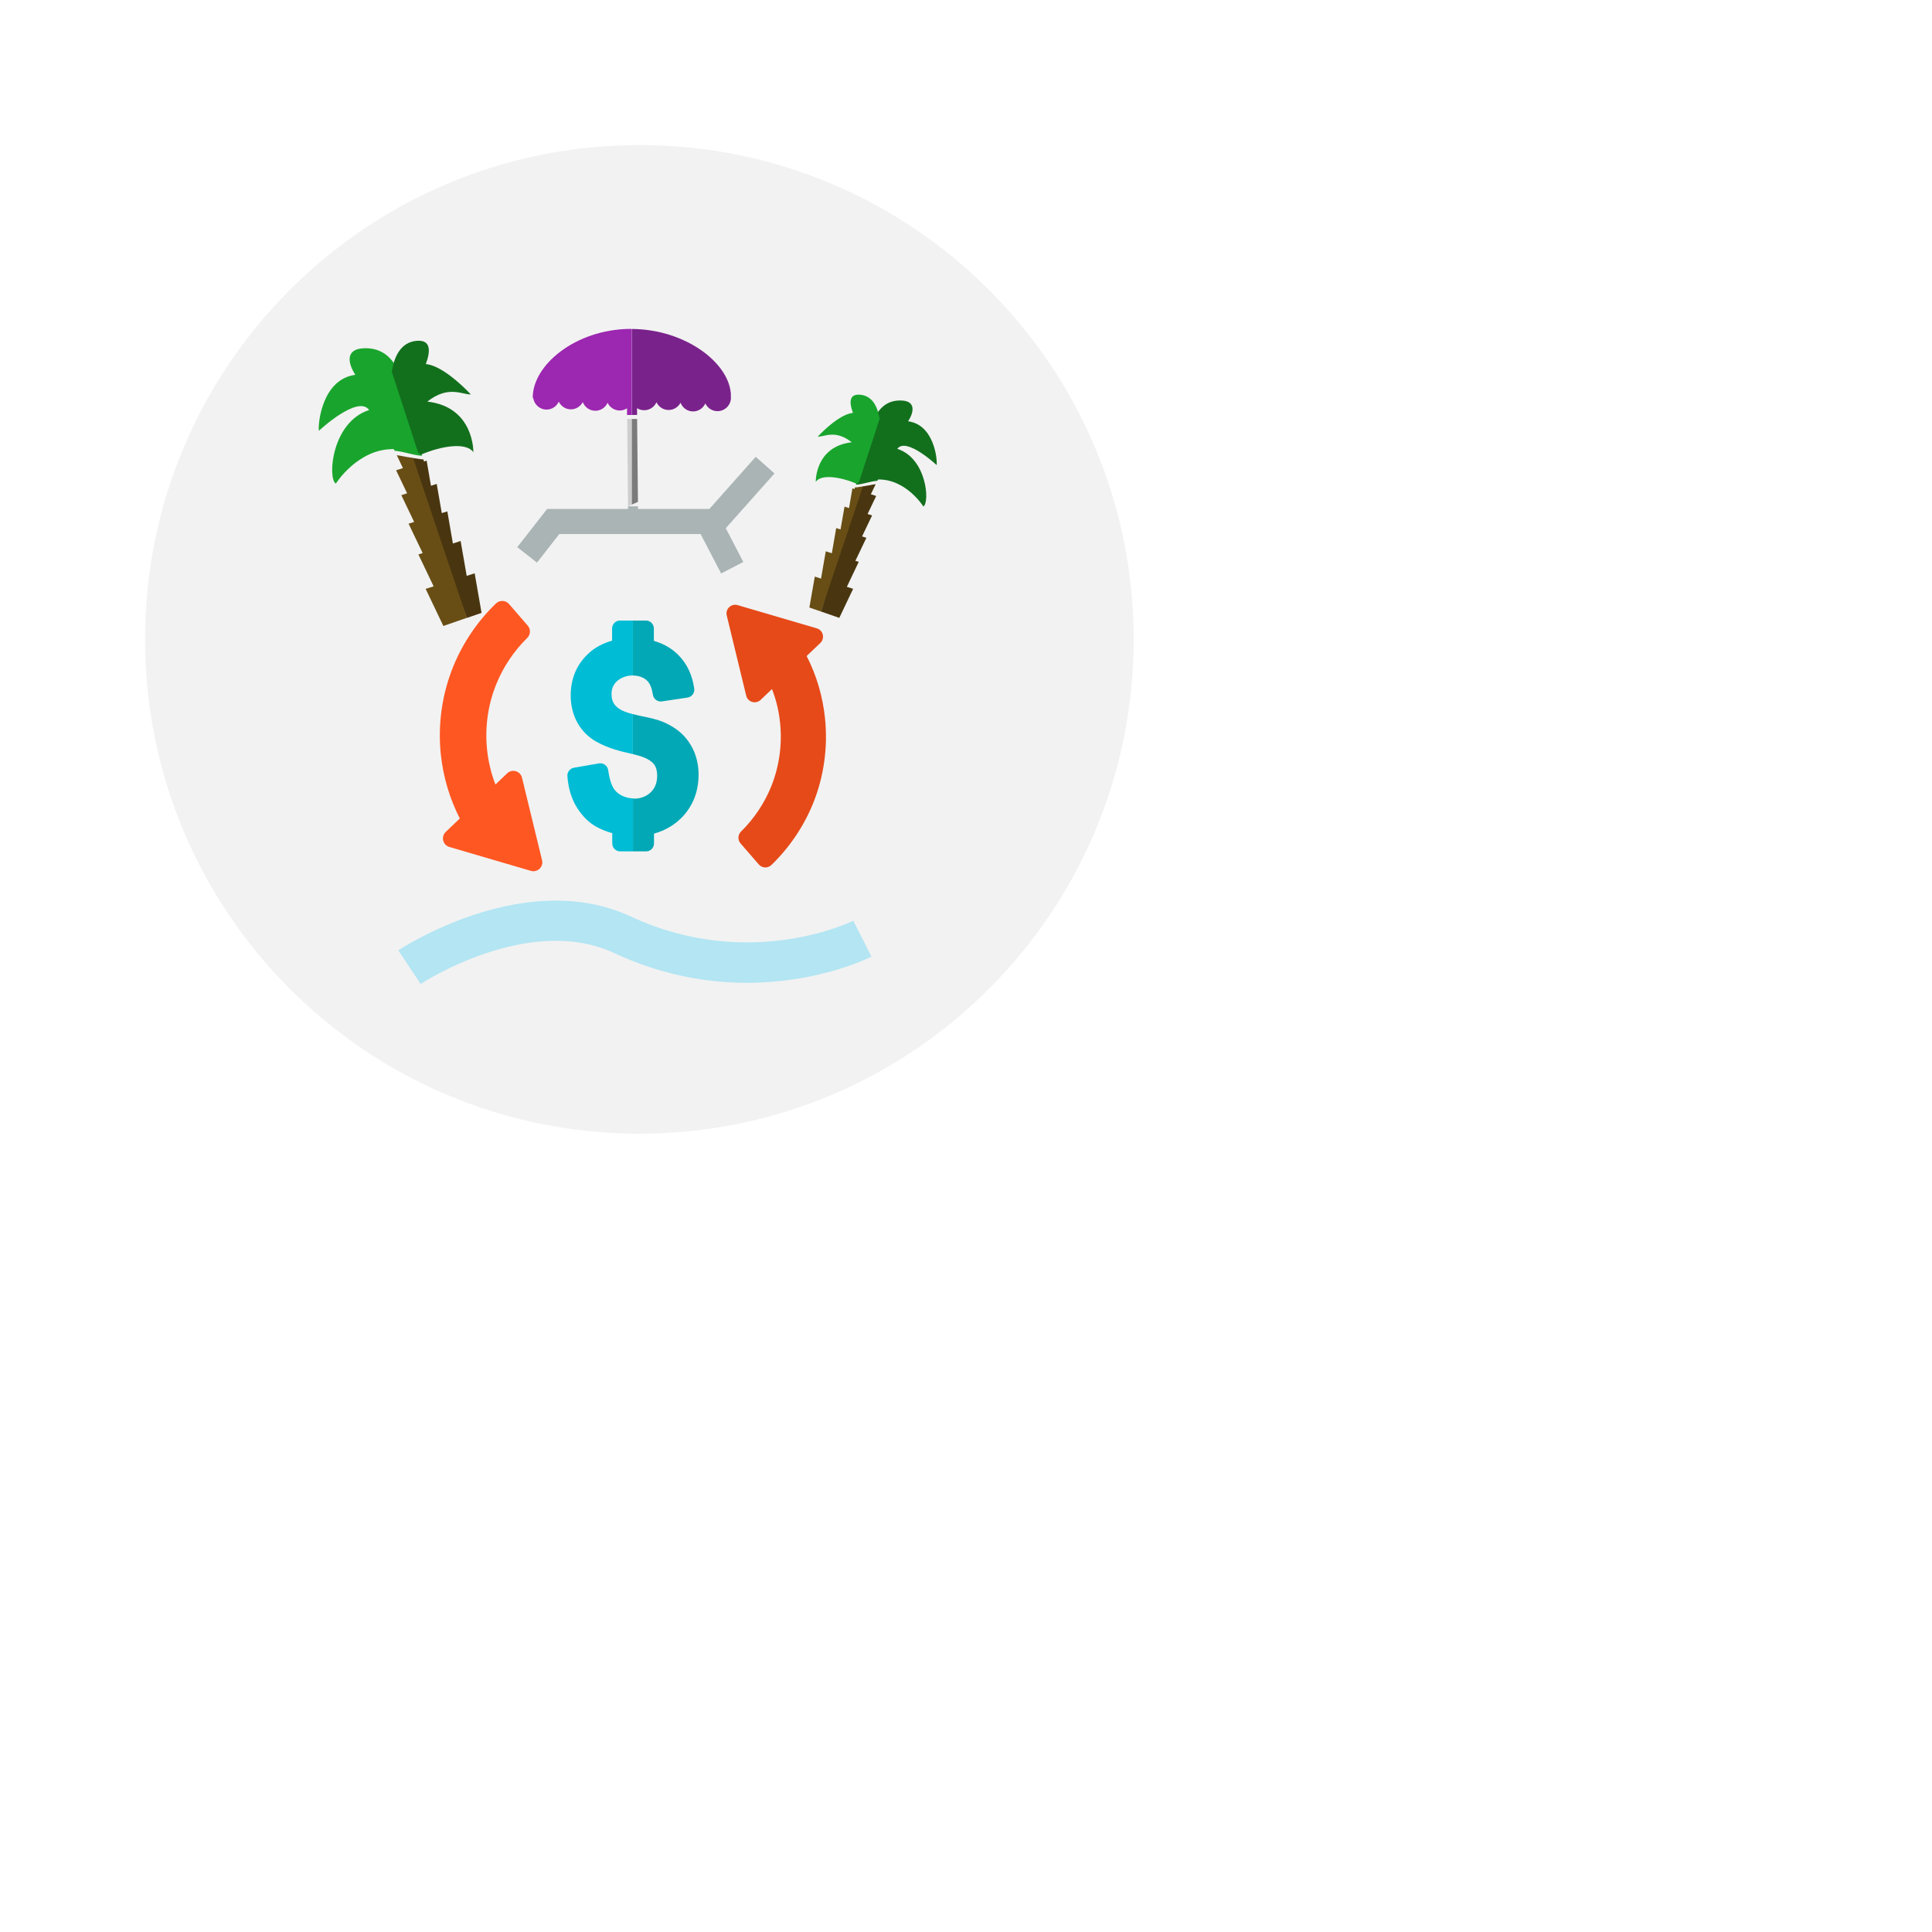 <?xml version="1.0" encoding="utf-8"?>
<!-- Generator: Adobe Illustrator 16.0.0, SVG Export Plug-In . SVG Version: 6.00 Build 0)  -->
<!DOCTYPE svg PUBLIC "-//W3C//DTD SVG 1.1//EN" "http://www.w3.org/Graphics/SVG/1.1/DTD/svg11.dtd">
<svg version="1.1" id="Capa_1" xmlns="http://www.w3.org/2000/svg" xmlns:xlink="http://www.w3.org/1999/xlink" x="0px" y="0px"
	 width="48px" height="48px" viewBox="0 0 48 48" enable-background="new 0 0 48 48" xml:space="preserve">
<path fill="#F2F2F2" d="M28.166,15.885c0,6.783-5.498,12.281-12.281,12.281l0,0c-6.783,0-12.281-5.498-12.281-12.281l0,0
	c0-6.783,5.499-12.281,12.281-12.281l0,0C22.668,3.603,28.166,9.102,28.166,15.885L28.166,15.885z"/>
<line x1="15.851" y1="12.578" x2="15.85" y2="12.469"/>
<polyline fill="#AAB4B5" points="15.603,12.578 15.604,12.645 13.593,12.645 12.851,13.594 13.341,13.978 13.896,13.268 
	17.407,13.268 17.916,14.248 18.467,13.962 18.032,13.123 19.242,11.763 18.776,11.349 17.624,12.645 15.852,12.645 15.851,12.578 
	"/>
<g>
	<g>
		<path fill="#E64A19" d="M20.041,16.298l0.34-0.324c0.12-0.115,0.071-0.317-0.088-0.363l-1.967-0.577
			c-0.16-0.046-0.31,0.097-0.27,0.258l0.483,1.991c0.039,0.161,0.238,0.22,0.359,0.105l0.282-0.269
			c0.104,0.267,0.171,0.548,0.201,0.841c0.056,0.537-0.02,1.083-0.221,1.58c-0.169,0.418-0.426,0.802-0.749,1.119
			c-0.081,0.081-0.087,0.21-0.012,0.296l0.453,0.522c0.082,0.093,0.223,0.1,0.313,0.014c0.447-0.431,0.802-0.956,1.035-1.529
			c0.27-0.667,0.372-1.398,0.297-2.118C20.44,17.298,20.287,16.78,20.041,16.298z"/>
	</g>
	<path fill="#FF5722" d="M11.424,20.335l-0.35,0.334c-0.123,0.118-0.073,0.326,0.091,0.374l2.024,0.593
		c0.164,0.048,0.319-0.099,0.278-0.265l-0.498-2.049c-0.04-0.167-0.245-0.227-0.37-0.108l-0.29,0.277
		c-0.107-0.275-0.176-0.565-0.208-0.866c-0.057-0.553,0.021-1.114,0.228-1.625c0.174-0.431,0.439-0.825,0.771-1.152
		c0.083-0.083,0.089-0.216,0.012-0.304l-0.466-0.538c-0.083-0.096-0.23-0.102-0.323-0.014c-0.46,0.443-0.826,0.983-1.065,1.574
		c-0.278,0.686-0.383,1.438-0.306,2.18C11.013,19.307,11.171,19.84,11.424,20.335z"/>
</g>
<path fill="#19A52D" d="M9.937,9.309C9.789,8.932,9.516,8.62,9.013,8.654C8.586,8.683,8.638,9.018,8.828,9.312
	C8,9.422,7.897,10.531,7.922,10.703c0,0,0.969-0.906,1.25-0.516c-0.938,0.297-1.037,1.709-0.828,1.828c0,0,0.547-0.875,1.442-0.856
	l0.021,0.045c0.003,0,0.001-0.005,0.005-0.004c0.232,0.021,0.443,0.109,0.673,0.124"/>
<path fill="#12701D" d="M10.39,11.251c0.038-0.002,0.046,0.028,0.039,0.057c0.555-0.242,1.159-0.322,1.331-0.074
	c0,0,0.028-1.121-1.143-1.257c0.523-0.411,0.86-0.172,1.081-0.177c0,0-0.647-0.71-1.118-0.755c0.126-0.344,0.118-0.608-0.231-0.577
	C9.962,8.504,9.796,8.847,9.733,9.235"/>
<path fill="#493610" d="M11.597,15.353l0.367-0.126l-0.171-0.983l-0.198,0.063l-0.151-0.866l-0.192,0.062l-0.138-0.798l-0.138,0.043
	l-0.126-0.725l-0.143,0.046l-0.107-0.625l-0.068,0.022l-0.009-0.05c-0.06-0.002-0.463-0.069-0.384-0.056"/>
<path fill="#684E15" d="M10.266,11.386c-0.135-0.024-0.268-0.059-0.408-0.077l0.153,0.321l-0.17,0.054l0.274,0.572l-0.144,0.046
	l0.318,0.665l-0.138,0.044l0.35,0.73l-0.106,0.034l0.379,0.793l-0.199,0.062l0.44,0.922l0.583-0.202"/>
<g>
	<path fill="none" d="M15.853,19.834c0.137-0.021,0.258-0.084,0.341-0.18c0.09-0.101,0.132-0.227,0.132-0.383
		c0-0.125-0.029-0.223-0.082-0.289c-0.112-0.135-0.322-0.201-0.52-0.247v1.101c0.01,0,0.018,0.006,0.028,0.006
		C15.786,19.842,15.821,19.84,15.853,19.834z"/>
	<path fill="none" d="M15.545,16.806c-0.098,0.029-0.185,0.079-0.243,0.144c-0.074,0.083-0.108,0.176-0.108,0.292
		c0,0.114,0.029,0.206,0.088,0.277c0.018,0.021,0.038,0.042,0.06,0.059c0.099,0.083,0.236,0.127,0.384,0.164v-0.959
		c-0.002,0-0.003-0.001-0.005-0.001C15.659,16.782,15.601,16.79,15.545,16.806z"/>
	<path fill="#00BCD4" d="M15.269,19.621c-0.05-0.064-0.119-0.201-0.159-0.488c-0.015-0.099-0.099-0.169-0.195-0.169
		c-0.011,0-0.022,0.001-0.034,0.002l-0.621,0.108c-0.1,0.018-0.17,0.107-0.163,0.208c0.021,0.306,0.104,0.573,0.242,0.79
		c0.141,0.222,0.313,0.386,0.512,0.488c0.113,0.058,0.233,0.104,0.36,0.14v0.254c0,0.11,0.088,0.198,0.198,0.198h0.317v-1.316
		C15.541,19.828,15.371,19.753,15.269,19.621z"/>
	<path fill="#02A8B5" d="M16.093,16.928c0.062,0.069,0.106,0.183,0.128,0.332c0.015,0.098,0.099,0.168,0.195,0.168
		c0.01,0,0.019-0.001,0.03-0.002l0.635-0.095c0.107-0.016,0.181-0.115,0.167-0.223c-0.055-0.387-0.221-0.698-0.492-0.923
		c-0.139-0.116-0.314-0.205-0.511-0.263v-0.307c0-0.109-0.088-0.198-0.197-0.198h-0.323v1.366
		C15.876,16.784,16.011,16.836,16.093,16.928z"/>
	<path fill="#02A8B5" d="M17.256,18.701c-0.069-0.17-0.166-0.32-0.291-0.445c-0.123-0.123-0.278-0.226-0.465-0.309
		c-0.174-0.076-0.363-0.114-0.545-0.151c-0.081-0.016-0.155-0.036-0.23-0.054v0.994c0.197,0.046,0.408,0.112,0.52,0.247
		c0.053,0.066,0.082,0.165,0.082,0.289c0,0.156-0.042,0.282-0.132,0.383c-0.083,0.095-0.205,0.159-0.341,0.18
		c-0.032,0.005-0.067,0.007-0.1,0.007c-0.01,0-0.018-0.005-0.028-0.006v1.316h0.326c0.109,0,0.197-0.088,0.197-0.198v-0.243
		c0.275-0.077,0.515-0.217,0.7-0.411c0.271-0.285,0.407-0.641,0.407-1.061C17.355,19.049,17.321,18.867,17.256,18.701z"/>
	<path fill="#00BCD4" d="M15.341,17.578c-0.021-0.017-0.042-0.038-0.06-0.059c-0.06-0.071-0.088-0.163-0.088-0.277
		c0-0.115,0.035-0.208,0.108-0.292c0.059-0.065,0.146-0.115,0.243-0.144c0.056-0.016,0.114-0.024,0.175-0.024
		c0.002,0,0.003,0.001,0.005,0.001v-1.366h-0.178h-0.142c-0.109,0-0.197,0.088-0.197,0.198v0.302
		c-0.217,0.061-0.406,0.16-0.555,0.29c-0.313,0.274-0.473,0.635-0.473,1.073c0,0.124,0.014,0.242,0.042,0.354
		c0.027,0.112,0.067,0.216,0.121,0.315c0.111,0.202,0.27,0.363,0.475,0.478c0.289,0.162,0.57,0.233,0.879,0.302
		c0.009,0.002,0.018,0.006,0.027,0.008v-0.994C15.578,17.705,15.44,17.66,15.341,17.578z"/>
</g>
<g>
	<path fill="#9C27B0" d="M15.653,8.171c-1.359,0.013-2.425,0.902-2.417,1.714c0.004,0,0.008,0,0.012,0
		c0.022,0.165,0.163,0.292,0.333,0.291c0.135-0.001,0.25-0.082,0.301-0.198c0.055,0.115,0.171,0.193,0.305,0.192
		c0.128-0.001,0.236-0.075,0.292-0.18c0.049,0.127,0.171,0.217,0.315,0.215c0.135-0.001,0.249-0.082,0.301-0.198
		c0.054,0.114,0.171,0.193,0.305,0.192c0.066-0.001,0.126-0.021,0.178-0.055l0.001,0.166h0.116V8.174
		C15.683,8.174,15.668,8.171,15.653,8.171z"/>
	<path fill="#7A228C" d="M18.16,9.836c-0.008-0.802-1.122-1.656-2.462-1.663v2.136h0.13l-0.001-0.168
		c0.053,0.033,0.114,0.052,0.181,0.051c0.135-0.001,0.25-0.083,0.302-0.198c0.054,0.115,0.171,0.194,0.305,0.192
		c0.128-0.002,0.237-0.075,0.293-0.18c0.049,0.127,0.17,0.217,0.314,0.216c0.136-0.002,0.249-0.083,0.302-0.199
		c0.054,0.115,0.17,0.193,0.304,0.192c0.186-0.002,0.334-0.154,0.332-0.338c0-0.014-0.003-0.027-0.005-0.041H18.16z"/>
	<polygon fill="#CECECE" points="15.603,12.578 15.698,12.536 15.698,10.409 15.583,10.409 	"/>
	<polygon fill="#7C7B7C" points="15.85,12.469 15.829,10.409 15.698,10.409 15.698,12.536 	"/>
</g>
<path fill="#12701D" d="M21.694,10.464c0.116-0.294,0.33-0.539,0.723-0.512c0.333,0.022,0.293,0.285,0.145,0.515
	c0.648,0.085,0.729,0.954,0.709,1.088c0,0-0.758-0.709-0.978-0.403c0.734,0.232,0.812,1.338,0.648,1.431c0,0-0.428-0.685-1.128-0.67
	l-0.017,0.035c-0.002,0-0.001-0.004-0.004-0.003c-0.182,0.017-0.347,0.085-0.526,0.097"/>
<path fill="#19A52D" d="M21.339,11.984c-0.03-0.001-0.036,0.022-0.031,0.045c-0.434-0.189-0.907-0.252-1.041-0.058
	c0,0-0.022-0.877,0.894-0.983c-0.409-0.322-0.673-0.135-0.845-0.139c0,0,0.506-0.556,0.875-0.591
	c-0.099-0.269-0.092-0.476,0.181-0.451c0.302,0.027,0.432,0.295,0.481,0.599"/>
<path fill="#684E15" d="M20.396,15.193l-0.287-0.099l0.134-0.769l0.155,0.05l0.118-0.678l0.151,0.048l0.108-0.625l0.108,0.034
	l0.099-0.567l0.112,0.036l0.084-0.49l0.054,0.018l0.007-0.039c0.047-0.001,0.362-0.054,0.3-0.043"/>
<path fill="#493610" d="M21.437,12.089c0.105-0.019,0.209-0.046,0.319-0.06l-0.12,0.251l0.133,0.042l-0.214,0.448l0.112,0.036
	l-0.249,0.521l0.107,0.035l-0.273,0.571l0.083,0.026L21.04,14.58l0.156,0.049l-0.344,0.722l-0.456-0.158"/>
<path fill="#B3E5F3" d="M9.896,23.612l0.555,0.834c0.025-0.02,2.688-1.753,4.799-0.772c1.341,0.628,2.604,0.782,3.649,0.736
	c1.595-0.07,2.679-0.606,2.752-0.643L21.2,22.875c-0.023,0.014-2.577,1.271-5.53-0.105C13.056,21.554,10.022,23.529,9.896,23.612z"
	/>
</svg>
